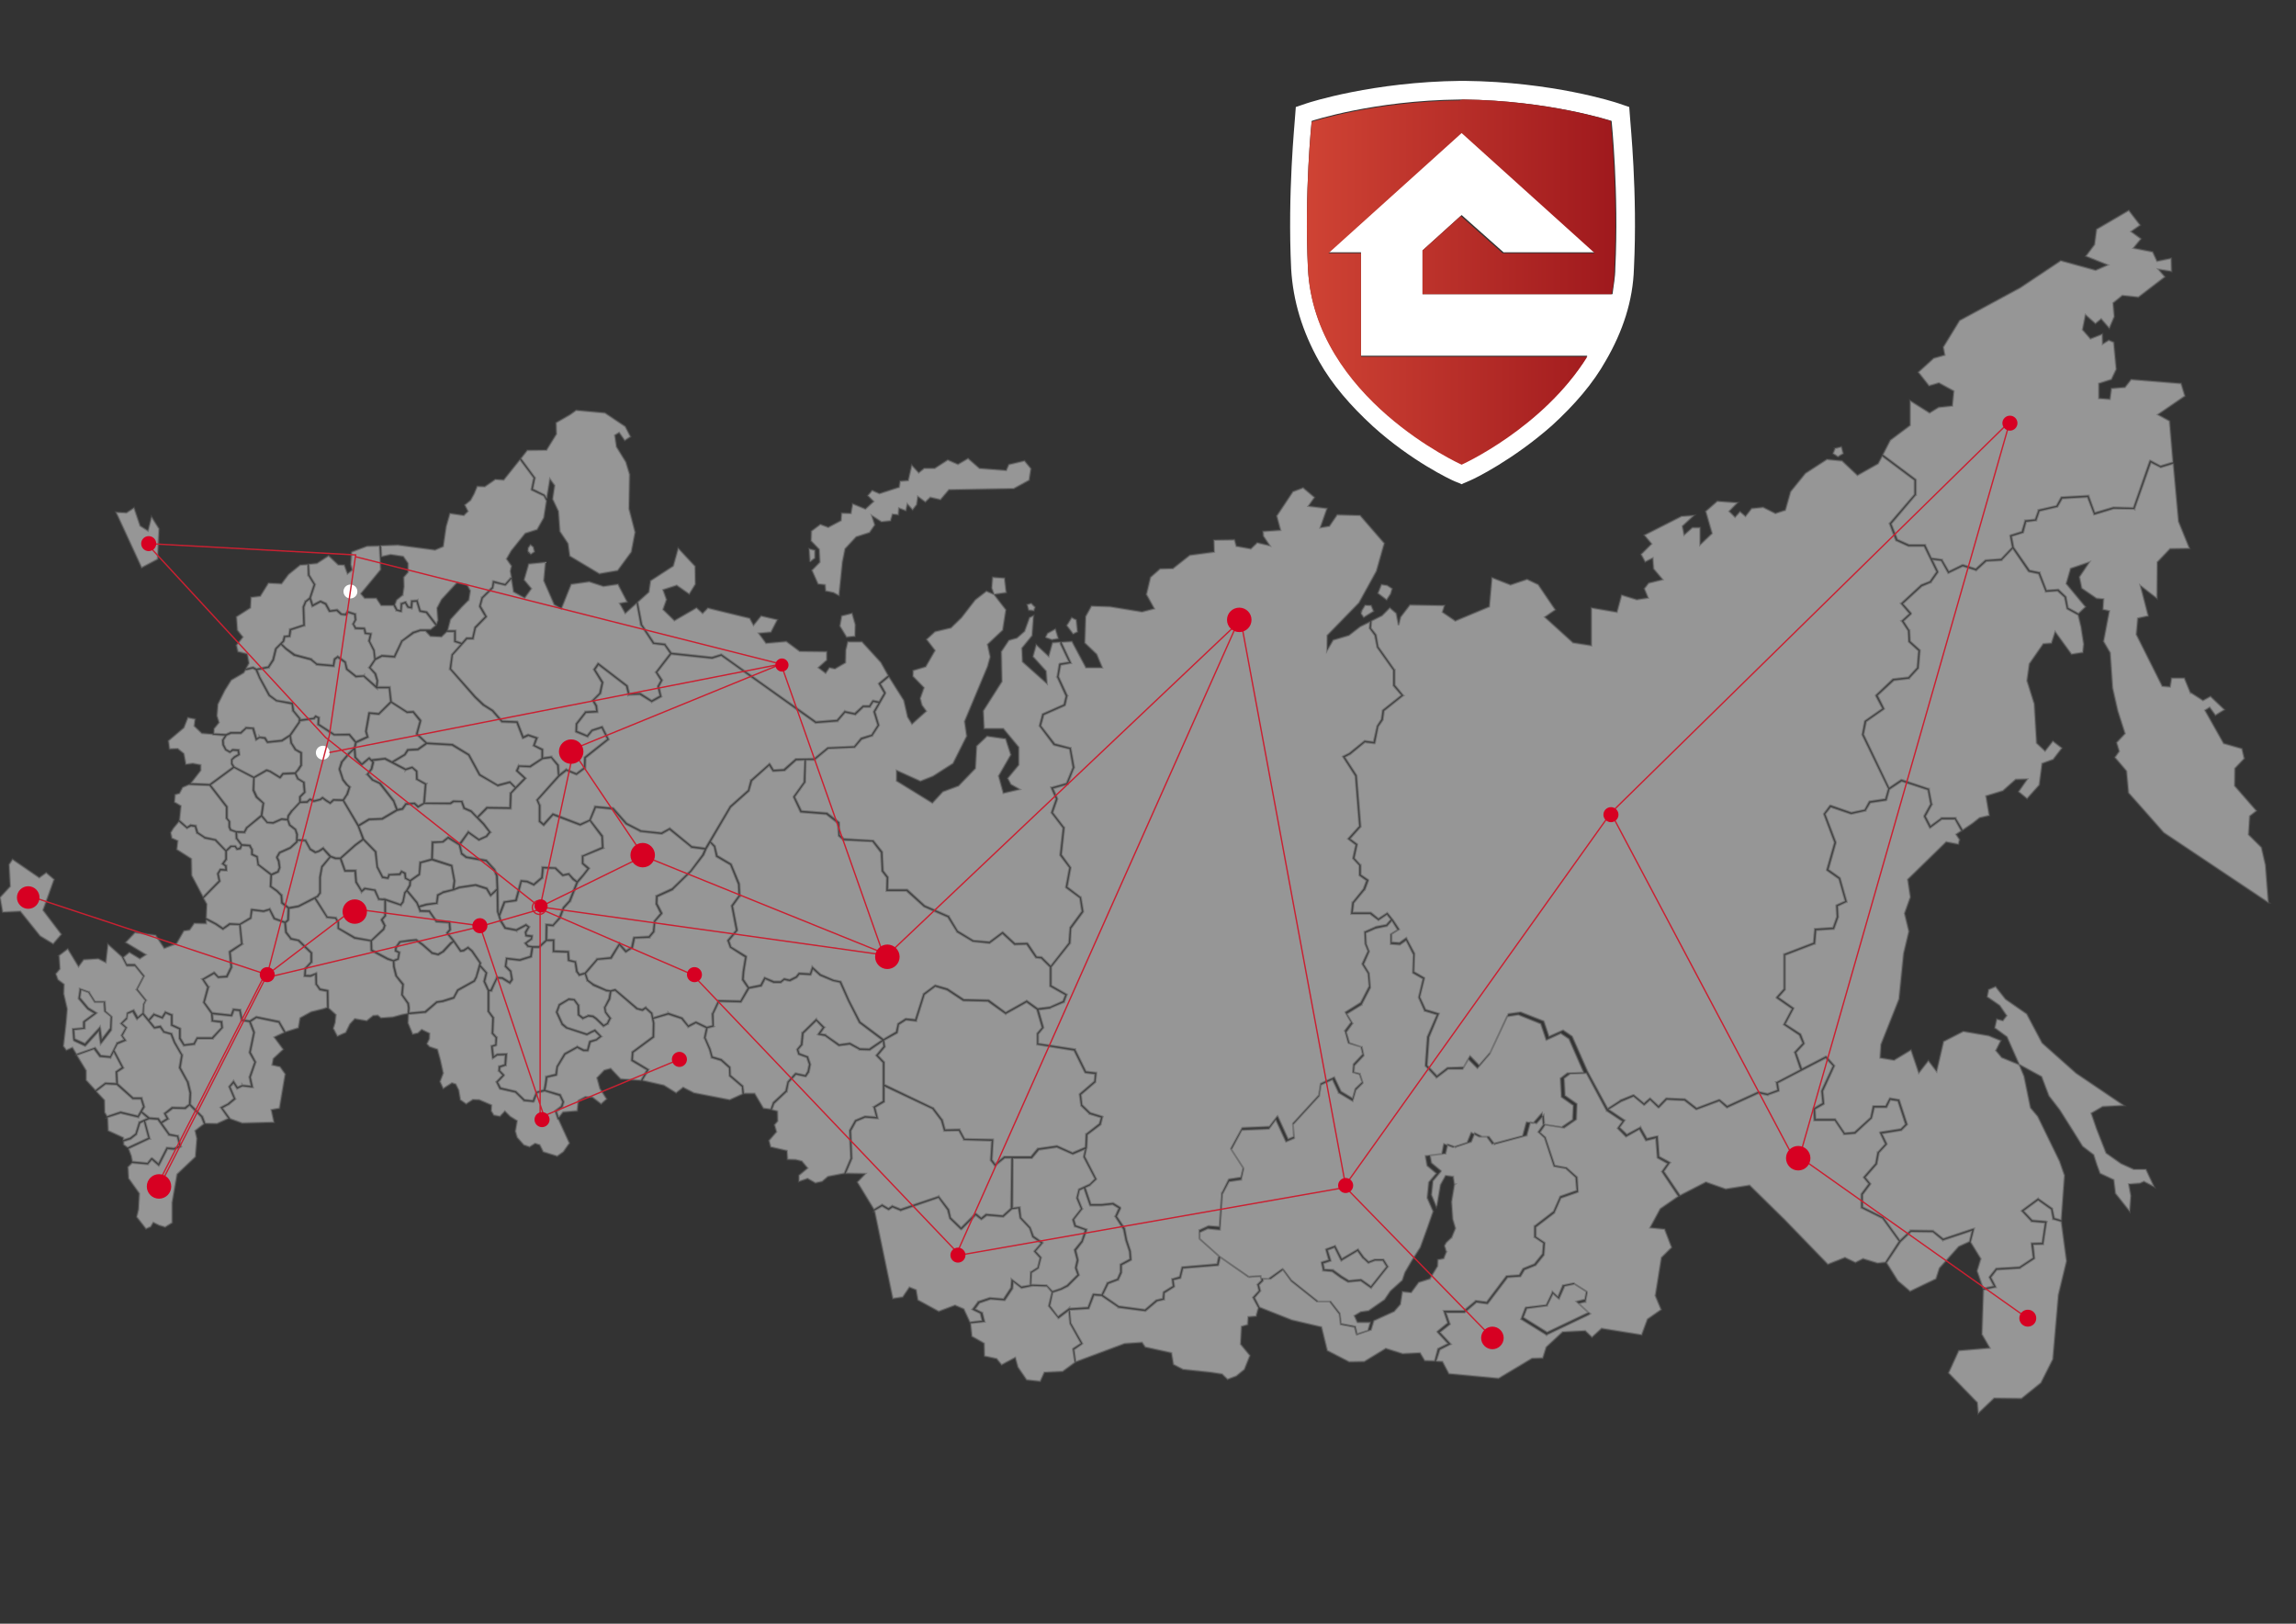 <?xml version="1.0" encoding="UTF-8"?>
<!DOCTYPE svg PUBLIC "-//W3C//DTD SVG 1.1//EN" "http://www.w3.org/Graphics/SVG/1.1/DTD/svg11.dtd">
<!-- Creator: CorelDRAW X7 -->
<svg xmlns="http://www.w3.org/2000/svg" xml:space="preserve" width="297mm" height="210mm" version="1.1" style="shape-rendering:geometricPrecision; text-rendering:geometricPrecision; image-rendering:optimizeQuality; fill-rule:evenodd; clip-rule:evenodd"
viewBox="0 0 29700 21000"
 xmlns:xlink="http://www.w3.org/1999/xlink">
 <rect x="0" y="0" width="29700" height="21000" fill="#333333" stroke="none"/>
 <defs>
  <style type="text/css">
   <![CDATA[
    .str0 {stroke:#595959;stroke-width:25;stroke-opacity:0.502}
    .str1 {stroke:#CA2031;stroke-width:17.64}
    .fil2 {fill:none}
    .fil3 {fill:#D70022}
    .fil1 {fill:white}
    .fil0 {fill:#FAFAFA;fill-opacity:0.502}
    .fil4 {fill:url(#id0)}
   ]]>
  </style>
  <linearGradient id="id0" gradientUnits="userSpaceOnUse" x1="16905.1" y1="3648.8" x2="20896.2" y2="3648.8">
   <stop offset="0" style="stop-opacity:1; stop-color:#CF4334"/>
   <stop offset="1" style="stop-opacity:1; stop-color:#9F191D"/>
  </linearGradient>
 </defs>
 <g id="Слой_x0020_1">
  <path class="fil0 str0" d="M23738 5798l-27 68 64 41 68 -41 -23 -87 -82 19zm-5914 1875l113 86 52 -79 19 -67 -64 -42 -75 -11 -45 113zm-218 263l34 49 128 -79 -31 -75 -79 -4 -41 67 -11 42zm6741 -2037l-53 98 -267 150 -199 -187 -196 -19 -278 180 -192 237 -68 240 -128 42 -158 -79 -150 15 -79 101 -71 -60 -64 71 -76 -75 109 -112 -263 -19 -150 131 82 286 -154 146 0 -221 -101 0 -106 94 -22 -113 150 -139 -162 11 -481 244 94 113 -136 135 53 98 98 -49 11 139 117 139 -181 45 -56 72 49 120 -147 22 -196 -60 -60 222 -331 -56 0 488 -237 -37 -365 -331 136 -94 -222 -327 -143 -68 -215 72 -240 -94 -34 376 -440 184 -166 -113 26 -86 -447 -8 -121 158 -26 105 -30 -154 -83 -71 -101 101 -136 68 -7 94 64 82 0 4 3 0 27 154 210 297 4 0 0 4 0 195 105 128 8 7 -8 4 -244 195 -15 113 0 4 0 0 -60 86 -42 211 -3 7 -8 0 -120 -15 -192 158 -4 0 0 0 -64 34 154 237 0 0 0 3 53 658 0 4 -4 3 -135 151 90 67 4 4 0 4 -38 176 79 87 4 0 0 4 0 123 94 64 4 4 0 8 -45 120 0 0 -4 0 -139 169 -15 124 229 0 4 0 4 0 97 79 110 -72 3 -3 8 7 60 75 4 4 0 0 79 120 4 8 -8 4 -90 56 0 105 101 8 79 -57 12 -7 3 11 102 192 0 3 0 4 -8 229 132 76 4 3 0 4 -60 244 75 162 165 49 8 3 -4 8 -124 297 -26 364 128 135 135 -105 4 0 4 0 203 -7 75 -132 7 -11 8 7 109 113 147 -169 229 -488 0 -4 4 -4 154 -22 4 0 0 0 297 116 4 4 0 4 64 191 177 -79 7 -3 4 3 109 75 4 4 0 0 199 451 260 481 162 -105 0 -4 0 0 169 -68 7 0 4 4 128 105 72 -63 7 -4 4 4 105 97 94 -97 4 -4 4 0 237 11 4 0 0 0 150 117 290 -109 3 0 8 3 94 79 403 -184 3 0 0 0 117 26 128 -48 -15 -94 -4 -8 8 0 308 -161 -75 -222 -4 -4 4 -4 105 -112 -45 -106 -196 -131 -7 -4 4 -7 105 -199 -196 -136 -7 -7 4 -8 94 -105 0 -443 0 -8 3 0 380 -146 15 -169 0 -12 12 0 225 -15 49 -139 -7 -142 0 -8 7 -4 109 -49 -82 -289 -155 -109 -3 -4 0 -3 101 -354 -139 -368 0 -4 4 -3 75 -102 4 -3 7 0 267 93 173 -37 57 -105 4 -4 3 0 203 -30 38 -132 -338 -698 0 0 0 -4 33 -173 0 0 4 -4 226 -158 -87 -165 0 -7 4 -4 218 -207 4 0 0 0 196 -22 113 -124 18 -218 -124 -113 -4 -4 0 -4 -7 -139 -79 -120 -8 -7 8 -4 98 -90 -106 -124 -7 -8 7 -3 252 -233 4 -4 0 0 113 -45 87 -124 -162 -331 -200 0 0 0 -3 0 -155 -71 -3 0 -4 -4 -79 -210 -4 -8 4 -4 320 -372 0 -184 -418 -312zm3762 79l-45 -533 -151 -83 350 -240 -49 -162 -647 -52 -79 101 -176 15 -19 139 -143 -11 0 -192 162 -52 63 -132 -33 -349 -64 -27 -79 49 -4 -128 -154 60 -102 -116 38 -192 128 113 75 -60 105 120 64 -150 -15 -177 120 -97 207 22 343 -263 -83 -97 169 26 -4 -169 -184 37 -56 -120 -249 -49 98 -120 -128 -94 117 -83 -147 -191 -417 244 -27 199 -113 150 283 113 -155 68 -451 -124 -523 349 -786 425 -211 345 19 102 -143 41 -199 181 139 176 128 -37 192 105 -19 191 -177 19 -117 72 -252 -158 0 319 -256 192 -97 188 425 319 4 4 0 3 0 192 0 4 -4 0 -316 372 79 203 150 67 203 0 8 0 0 4 79 169 135 19 4 0 0 4 87 150 176 -86 4 0 4 0 165 52 125 -113 3 0 4 0 196 -15 143 -150 -27 -146 0 -8 8 -4 143 -45 41 -139 0 -7 8 0 124 -12 41 -116 0 -8 4 0 230 -52 60 -109 3 -4 4 0 343 -19 7 0 0 4 79 218 241 -71 0 0 0 0 259 7 211 -605 4 -7 11 4 124 67 162 -49zm-2720 4757l128 -87 90 -71 125 -30 -42 -252 218 -67 166 -147 150 -4 -113 162 110 90 158 -176 37 -279 143 -52 113 -147 -117 -90 -101 128 -109 -102 -30 -507 -94 -300 30 -218 180 -259 106 -8 48 -147 211 290 147 -23 11 -109 -34 -221 -37 -154 -143 -79 -4 -4 0 -4 -30 -143 -90 -82 -147 11 -8 0 0 -4 -90 -229 -124 -26 -4 -4 -4 0 -203 -297 -143 150 0 4 -3 0 -196 11 -128 117 -4 4 -4 -4 -169 -53 -180 87 -8 4 -4 -8 -86 -154 -117 -15 75 154 0 4 0 7 -90 128 0 4 -4 0 -116 49 -245 225 106 120 3 8 -3 7 -98 90 75 117 4 0 0 4 7 139 124 112 4 4 0 4 -19 225 0 4 -3 4 -117 128 0 3 -4 0 -195 23 -211 195 83 166 3 7 -3 4 -230 161 -34 166 331 691 155 -105 3 0 4 0 350 116 4 0 0 8 37 191 4 4 -4 4 -82 150 64 124 139 -101 0 -4 4 0 176 0 8 0 0 8 90 150zm267 5948l-19 574 102 177 -402 34 -132 289 372 383 12 139 206 -195 354 4 252 -203 154 -305 72 -834 105 -435 -68 -511 -101 -30 -8 0 0 -8 -22 -120 -169 -120 -189 139 113 120 177 15 11 4 -3 7 -42 278 0 8 -7 0 -124 3 18 177 0 4 -3 3 -185 121 0 3 -3 0 -298 19 -75 98 60 116 4 12 -11 0 -151 34zm-165 -617l131 214 -48 158 79 226 139 -30 -57 -109 -3 -4 3 -8 83 -105 4 -4 4 0 297 -18 177 -117 -23 -180 0 -11 11 0 128 -4 38 -259 -173 -15 -4 0 0 -4 -120 -128 -8 -7 8 -8 203 -150 4 -4 3 4 177 124 4 3 0 4 26 120 90 27 42 -579 -64 -184 -282 -579 -94 -112 -83 -406 -56 -135 -23 -23 -211 -86 -75 -90 64 -128 -158 -64 -327 -56 -256 131 -90 387 -106 -139 -124 158 -101 -297 -219 132 -180 -30 11 -173 233 -586 60 -590 68 -286 -56 -233 75 -210 -34 -229 497 -485 158 30 15 -60 -45 -68 67 -45 -82 -150 -170 0 -146 109 -8 4 -4 -8 -71 -139 0 -4 0 -7 83 -151 -34 -184 -339 -112 -158 105 -37 135 0 4 -8 4 -203 30 -60 101 0 4 -4 0 -181 41 0 0 -3 0 -264 -90 -71 90 139 365 0 3 0 4 -98 346 147 105 4 4 0 0 86 304 0 8 -7 0 -109 52 7 139 0 4 0 0 -53 147 -3 7 -8 0 -222 15 -15 169 0 8 -7 0 -380 146 0 440 0 4 0 3 -87 98 192 135 7 4 -3 8 -106 199 196 127 0 0 4 4 45 117 0 3 -4 8 -101 109 75 210 305 -158 7 -3 4 3 101 113 4 4 0 4 -150 327 15 157 0 8 -4 4 -113 64 8 127 252 0 3 0 4 8 117 173 128 -12 207 -188 30 -142 3 -8 8 0 154 0 49 -94 4 -7 4 0 113 19 3 0 4 7 102 312 0 4 -4 3 -68 68 -4 4 0 0 -252 41 64 132 0 7 -3 4 -98 105 -27 143 0 4 0 0 -150 172 64 79 4 4 -4 8 -98 131 0 162 263 131 4 0 0 4 215 297 135 -128 0 -4 4 0 289 4 0 4 4 0 128 101 384 -128 15 -3 -4 15 -41 161zm-1087 267l146 233 158 135 335 -161 45 -139 249 -278 139 -64 34 -143 -373 124 -4 4 -3 -4 -128 -105 -282 -4 -136 132 -180 270zm-2671 -872l334 -172 256 90 309 -49 451 443 561 579 222 -87 135 64 98 -49 188 57 101 -11 177 -271 -214 -297 -271 -135 -4 0 0 -8 0 -169 0 -3 0 0 98 -132 -64 -79 -4 -4 4 -7 151 -173 26 -143 0 -3 4 0 97 -106 -67 -139 -4 -11 11 -4 260 -41 60 -60 -98 -301 -98 -15 -45 94 -3 4 -8 0 -150 0 -34 139 0 0 -4 4 -211 195 0 0 -4 0 -135 11 -7 0 0 -7 -117 -173 -260 0 -7 0 0 -7 -8 -143 0 -8 4 0 113 -67 -15 -154 0 -4 0 0 150 -323 -94 -102 -620 323 15 94 0 8 -8 4 -135 48 0 4 -4 0 -117 -26 -402 184 -4 4 -8 -4 -94 -83 -293 109 -4 0 -4 0 -150 -116 -229 -11 -98 101 -8 4 -7 -4 -102 -98 -71 64 -8 4 -4 -4 -131 -109 -162 68 -162 101 203 136 8 3 -8 12 -60 82 94 90 169 -90 8 -7 4 11 79 139 128 -30 11 0 0 7 19 256 131 71 12 8 -8 7 -75 106 211 311zm4394 -1675l-8 -19 290 158 94 248 139 180 173 274 124 199 143 109 41 128 42 113 177 83 22 176 185 233 15 -203 -27 -150 143 -11 53 -23 132 68 -106 -226 -158 0 -165 -75 -192 -135 -124 -316 -68 -199 147 -86 274 -15 -617 -417 -440 -391 -199 -376 -275 -191 -128 -162 -90 38 -19 94 162 112 90 132 -49 64 -79 -19 -26 113 158 116 158 357 -15 -4 23 23zm-23494 -2168l42 75 -8 180 128 68 0 0 90 60 83 -60 4 0 0 0 128 7 135 -82 12 -102 3 -7 8 0 150 19 79 -23 4 -4 4 8 60 116 132 49 30 -26 7 -147 -82 -64 -4 -3 0 -4 -8 -94 -52 -53 -83 -60 -4 -3 0 -4 8 -147 -162 -127 -4 0 0 -4 -15 -98 -64 -30 -4 -4 0 -4 0 -60 -26 -45 -94 -7 -15 41 -4 4 -4 0 -37 7 -8 0 0 -3 -26 -34 -42 0 -60 56 0 105 0 4 -3 0 -34 53 30 22 4 0 0 8 3 49 0 11 -11 0 -68 -4 -26 45 19 94 0 4 -4 4 -211 214zm-319 -992l-72 86 -34 57 15 71 76 34 -12 113 188 120 4 214 147 278 203 -207 -19 -90 0 -4 0 0 34 -56 4 -4 4 0 63 4 -3 -37 -34 -27 -8 -4 4 -7 41 -56 0 -102 -135 -139 -135 -26 0 0 0 -4 -98 -64 -4 0 0 -4 -23 -78 -48 -8 -49 26 -4 4 -8 -7 -97 -83zm127 -477l-79 34 -41 78 -56 16 -8 97 83 49 -19 184 98 87 45 -27 4 -3 4 3 56 8 8 0 0 7 26 83 90 60 136 30 0 0 3 0 132 139 60 -56 4 0 4 0 49 0 3 0 4 0 23 34 30 -8 15 -34 -60 -82 -4 0 0 -4 -4 -79 -64 -23 -4 0 -3 -3 -19 -42 0 0 0 -3 0 -68 -30 -38 -4 -3 0 -4 0 -143 -214 -278 -268 -11zm305 -654l-135 -11 -98 -94 11 -90 -94 -19 -52 131 -200 169 15 106 106 -4 79 64 26 139 90 -12 102 19 0 72 -128 165 244 11 301 -221 -22 -38 0 -4 0 -4 0 -48 0 -4 0 0 37 -38 0 0 0 0 53 -30 -8 -41 -60 -4 -34 23 -3 3 -4 0 -57 -33 0 0 -3 -4 -34 -64 0 0 0 -4 -4 -56 0 -4 4 -4 30 -52 -143 -11 -4 0 -4 0 -11 -8zm429 -830l-23 37 -161 94 -83 132 -90 180 -12 150 27 87 -64 79 -4 60 4 4 154 7 60 -26 4 0 0 0 124 0 68 -60 0 -4 4 0 90 7 7 0 4 4 38 132 34 -19 0 -4 3 4 68 7 4 0 4 4 30 49 177 -19 105 -67 116 -166 4 -41 -79 -98 -4 0 0 -4 -11 -86 -195 -38 -4 0 0 0 -98 -71 0 0 0 0 -128 -237 0 0 0 -3 -41 -94 -38 -19 -75 19 -4 0 0 0 -15 0zm-448 1488l215 278 0 3 0 4 0 143 30 37 4 4 0 0 0 72 15 33 64 23 101 4 30 -57 0 0 4 0 184 -154 23 -154 -83 -71 0 -4 -4 0 -41 -90 0 -4 0 0 8 -158 -249 -131 -301 222zm655 409l-181 147 -33 60 0 3 -8 0 -94 -3 4 71 60 79 101 8 4 0 4 3 26 53 4 0 0 4 0 56 60 30 4 4 0 4 15 97 162 124 79 -34 19 -48 -12 -79 -22 -49 0 -4 0 -4 34 -60 3 0 0 -4 140 -63 79 -72 3 -90 -18 -60 -72 -56 -4 -4 0 0 -22 -64 -72 -8 -109 49 0 0 -4 0 -75 -7 -4 0 -3 -4 -68 -79zm466 312l0 15 0 4 -3 3 -83 76 0 0 -4 3 -135 60 -30 53 22 45 0 4 0 0 11 83 0 3 0 0 -22 57 0 0 -4 3 -83 38 -7 139 79 56 0 0 0 0 56 57 4 0 0 3 8 94 79 64 124 -22 240 -124 31 -42 0 -199 0 0 0 -3 26 -136 0 -3 0 0 105 -124 -83 -94 -52 30 0 0 0 0 -45 15 -4 0 -4 0 -68 -42 0 0 0 -3 -60 -109 -98 -4zm-556 -812l-4 154 41 87 83 79 4 3 0 4 -23 158 68 83 71 3 110 -48 0 0 3 0 68 7 8 -41 0 -4 0 0 48 -68 4 0 0 0 98 -105 0 -67 0 -4 0 0 60 -60 -11 -121 -72 -45 -3 0 0 -3 -30 -64 -151 7 -34 45 -7 4 -8 -4 -128 -79 -37 -11 -158 90zm590 323l-98 106 -45 64 -7 45 22 64 76 60 0 0 0 3 22 64 0 0 0 4 -4 60 102 8 8 0 0 3 60 109 64 38 37 -11 57 -38 7 -4 4 8 94 101 64 23 56 0 189 -169 0 0 0 0 97 -72 -22 -64 0 0 -38 -101 -192 -327 -116 -4 -42 38 -7 4 -4 -4 -49 -30 0 0 -45 -34 -23 19 0 0 -3 0 -83 22 -4 0 0 0 -49 -22 -30 30 -4 4 0 0 -94 3zm-67 -394l30 -34 41 -64 0 -150 -68 -41 -3 0 0 0 -53 -87 -4 0 0 -4 -11 -86 -98 64 0 0 -4 0 -184 19 -4 0 -4 -4 -33 -49 -61 -11 -41 26 -8 4 -3 -11 -42 -136 -79 -3 -67 64 0 0 -4 0 -124 0 -60 26 -38 60 4 56 30 60 49 27 30 -27 4 0 3 0 72 4 7 0 0 8 8 52 0 8 -4 4 -56 33 -34 30 0 45 26 42 252 131 162 -94 4 0 3 0 38 15 4 0 0 0 124 76 34 -42 4 -4 3 0 155 -7zm-53 -477l15 94 53 82 71 38 4 4 0 3 0 162 0 0 0 4 -45 67 -4 0 -26 34 30 64 71 45 4 0 4 4 11 131 0 4 -4 4 -56 56 0 57 79 -4 34 -30 7 -4 4 0 49 23 75 -19 30 -23 4 -3 4 3 52 38 0 0 42 26 37 -34 4 -3 4 0 120 3 45 -67 31 -90 -27 -27 -4 0 0 0 -52 -67 0 -4 0 0 -45 -135 0 -4 0 0 30 -98 0 0 3 0 98 -116 0 0 4 0 60 -60 15 -68 -79 -94 -188 0 -4 0 -3 0 -207 -135 -4 0 0 -8 4 -79 -27 -11 -18 23 -4 0 -4 0 -177 26 -3 15 0 4 0 0 -117 169zm816 184l-49 45 -97 113 -31 90 42 131 52 68 34 30 4 4 -4 7 -30 94 -4 0 0 0 -45 72 188 315 132 -79 4 0 0 0 165 -7 185 -109 -38 -105 -180 -230 -87 -41 -4 0 0 0 -67 -75 -8 -4 8 -7 48 -68 19 -83 -41 -41 -87 75 -7 4 -8 -4 -82 -90 -4 -4 0 -3 -8 -98zm245 143l11 11 4 4 0 3 -23 91 -4 3 0 0 -45 61 61 67 90 41 0 0 4 0 180 233 0 0 0 4 42 105 56 -11 45 -60 0 -4 4 0 113 -7 3 0 0 0 46 41 67 -38 19 -240 -105 -60 -4 0 -4 -8 -3 -97 -49 -45 -83 26 -4 4 0 -4 -267 -139 -154 19zm267 18l158 83 83 -26 3 0 4 4 57 48 3 4 0 4 4 98 109 60 8 0 -4 7 -19 241 324 0 41 -27 4 0 0 0 109 4 7 0 0 4 31 83 86 37 0 4 4 0 71 75 121 -124 3 0 4 0 290 4 7 -184 0 -4 4 0 57 -64 -64 -64 -155 42 -3 0 -4 -4 -233 -135 0 0 -4 -4 -139 -256 -211 -127 -324 -19 -112 79 0 0 -4 0 -124 7 -38 57 -4 3 0 0 -150 90zm-485 -270l139 -64 -19 -64 0 0 0 -4 41 -236 4 -8 8 0 120 11 150 -150 -18 -173 -151 0 0 8 -15 -11 -162 -147 -97 8 -4 0 -4 -4 -117 -94 -3 -4 0 0 -19 -86 -90 -64 -31 26 -15 79 0 8 -11 0 -214 -19 -4 0 0 -4 -75 -60 -211 -56 0 0 -4 0 -109 -83 0 0 0 0 -60 -60 -56 56 -34 139 0 4 0 0 -64 98 0 3 -4 0 -147 27 34 90 128 233 90 67 200 34 7 0 0 8 15 94 79 97 4 4 0 4 -4 11 173 -22 23 -27 4 -3 7 3 38 19 4 0 0 8 -4 79 199 131 192 -4 4 0 4 4 79 94zm899 22l-117 -112 -4 -4 0 -4 45 -165 -86 -109 -79 4 0 0 -4 -4 -199 -128 -154 151 -4 3 -4 0 -113 -11 -41 225 19 72 3 7 -7 4 -147 68 -15 71 8 113 75 82 90 -75 8 -3 3 3 23 23 177 -19 0 0 4 0 86 45 158 -94 38 -60 3 -4 4 0 128 -7 102 -72zm-222 3513l-4 109 60 143 68 -15 49 -45 101 49 -3 71 -31 64 34 38 102 34 38 139 37 169 -41 109 41 90 113 -72 49 15 38 76 22 127 75 53 87 -56 83 3 158 68 -4 75 34 56 79 15 64 -67 67 67 91 57 -23 135 23 79 86 98 75 26 72 -45 60 19 45 90 181 56 79 -56 79 -113 -139 -304 -12 -8 -3 -3 0 -4 -30 -90 -4 -4 4 -8 75 -56 19 -56 -38 -79 -192 -60 -94 22 -45 113 -4 4 -4 0 -120 -12 -4 0 0 -3 -109 -106 -195 -45 -4 0 -4 -3 -41 -83 -4 -8 4 -3 79 -83 -49 -53 -4 0 0 -7 4 -49 0 -8 7 0 68 -22 7 -120 -101 3 -49 34 -11 8 -4 -15 -15 -143 0 -8 4 0 49 -18 3 -87 -45 -49 -4 -3 0 -4 8 -199 -56 -79 -4 -4 0 -4 0 -266 -53 -117 0 -4 0 -3 26 -106 -71 -78 -4 11 0 0 -37 120 0 4 0 0 -27 52 -4 4 0 0 -210 117 -53 97 0 0 -4 4 -143 45 0 0 -3 0 -72 11 -147 128 -3 0 -4 0 -211 19 -7 7zm-1031 -86l94 86 -11 102 -23 75 53 101 109 -48 53 -109 64 -68 154 26 83 -67 60 -4 41 34 154 -11 113 -31 75 -15 4 -7 4 -64 -8 -56 -75 -109 -4 -4 0 -4 12 -128 -83 -108 0 0 -4 -4 -30 -120 0 0 0 0 -4 -72 -71 -22 0 0 0 0 -211 -113 -4 -4 0 -4 -3 -116 -203 -34 0 0 -4 0 -215 -128 -3 -3 0 -4 0 -72 -31 -52 -105 -11 -7 0 0 -4 -155 -241 -207 106 0 0 0 0 -120 22 -7 147 0 3 -4 4 -34 30 11 117 60 79 94 22 0 0 4 0 166 162 4 3 0 4 0 120 0 4 -4 0 -75 83 -4 79 60 3 68 -26 11 -7 4 15 3 131 42 60 98 19 7 4 0 7 4 222zm850 -605l4 68 30 120 87 105 0 4 0 4 -12 131 75 105 0 4 4 0 8 60 0 0 0 4 -4 60 203 -19 147 -124 4 -3 0 0 75 -12 143 -45 49 -94 3 -3 0 0 211 -117 27 -49 33 -120 15 -56 -105 -151 -45 -37 -45 30 -4 4 0 0 -41 7 -8 0 -4 -4 -82 -120 -27 19 -105 113 -4 0 0 0 -60 37 -4 0 -4 0 -79 -19 -3 0 0 -3 -121 -106 -82 -60 -76 8 -124 15 -49 71 -4 30 42 23 4 0 0 7 -15 83 0 4 -4 4 -53 22zm-290 -263l4 113 203 109 72 26 53 -22 11 -72 -42 -19 -3 -3 0 -4 3 -41 0 0 0 -4 53 -75 4 -4 4 0 131 -19 0 0 79 -7 0 0 4 0 87 63 0 0 0 0 120 106 71 18 57 -33 105 -113 4 0 0 0 26 -19 -79 -98 -3 -7 3 -4 34 -41 -7 -83 -158 -11 -4 0 -4 -4 -90 -128 -113 -3 -8 0 0 -8 -41 -101 -124 -151 -19 23 -22 109 0 4 0 0 -31 41 -3 8 -4 -4 -192 -64 0 195 0 4 -4 4 -37 45 34 71 3 4 -3 4 -16 49 0 0 -3 3 -155 143zm-413 -1059l-57 0 0 0 -4 0 -60 -23 -105 128 -23 131 0 203 0 4 -3 0 -34 49 0 0 -4 0 -23 11 151 241 105 11 8 0 0 4 34 56 0 4 0 3 0 68 210 120 207 38 154 -147 12 -41 -38 -71 0 -4 4 -8 41 -45 0 -199 -71 -7 -8 0 0 -4 -52 -113 -117 -19 -41 34 -8 8 -4 -12 -75 -120 0 0 0 -4 -11 -135 -124 0 -4 0 -4 -7 -56 -154zm301 -245l-98 72 -185 165 53 150 124 0 12 0 0 8 11 143 64 109 34 -30 3 0 4 0 128 22 4 0 4 4 49 113 67 3 0 -3 12 3 195 68 26 -34 23 -113 0 0 0 -3 26 -30 38 -68 4 -49 -53 -30 -4 0 -3 -7 -8 -57 -30 -19 -19 30 -4 4 -3 0 -132 4 -15 38 -4 7 -7 0 -68 -11 -4 0 -4 -8 -67 -131 0 0 0 -4 -23 -192 -150 -154zm617 530l-4 53 0 4 0 0 -38 63 128 154 0 0 0 4 19 42 94 -27 0 0 0 0 128 -15 11 -98 0 -3 4 -4 68 -34 0 -4 0 0 128 -30 15 -109 -34 -187 -249 -79 -139 37 -15 147 0 3 -4 4 -112 79zm-670 -710l38 98 0 0 26 67 154 158 4 4 0 4 19 191 67 128 57 11 15 -37 0 -4 7 0 132 -8 23 -30 3 -7 8 4 45 22 4 4 0 4 7 60 49 26 113 -79 11 -146 0 -8 8 0 143 -41 7 -214 0 -8 8 0 128 -4 71 -56 4 -4 8 4 135 86 113 -154 4 -7 7 7 132 94 90 -41 38 -49 -75 -97 -158 -162 -91 -41 -4 0 0 -4 -30 -83 -97 0 -38 26 -4 0 -4 0 -334 -3 -76 45 -7 4 -4 -4 -45 -42 -102 8 -41 60 -4 4 -4 0 -67 15 -192 113 0 0 -4 0 -165 7 -132 79zm1290 244l-139 -86 -64 52 -4 0 -3 0 -121 8 -7 203 244 79 8 4 0 3 37 199 0 0 0 0 -11 102 64 -26 0 0 4 0 207 -31 0 0 4 0 146 46 0 3 4 4 45 75 75 -71 -7 -162 -30 -79 -102 -112 -256 -45 -3 0 -4 -4 -60 -45 0 -4 0 -4 -27 -109zm489 590l-71 64 -8 8 -7 -8 -49 -83 -139 -45 -203 30 -76 27 0 3 -7 0 -132 34 -60 34 -15 98 0 7 -8 0 -131 19 -91 26 15 38 113 4 4 0 0 3 90 132 162 7 8 4 3 8 8 94 0 3 -4 4 -30 38 75 90 0 0 4 7 87 124 33 -7 53 -34 8 -4 3 4 53 45 0 0 0 0 105 154 4 4 0 4 -7 26 82 94 4 4 0 3 -26 109 49 109 22 0 34 -71 0 0 42 -86 0 -8 7 0 68 4 4 0 0 0 90 56 22 -30 -15 -98 -64 -63 -3 -4 0 -4 15 -101 0 -8 11 0 166 19 135 -42 19 -112 -49 -8 -4 0 0 -3 -34 -38 -3 -8 7 -3 72 -53 3 -22 -64 -8 -7 -4 0 -4 -8 -41 0 -4 0 -3 38 -64 -26 -15 -121 64 0 3 -4 -3 -143 -27 -3 0 -4 -3 -60 -98 0 -4 0 0 -38 -116 0 0 0 -4 -4 -267zm42 327l15 53 60 94 135 26 121 -64 7 -4 4 4 34 26 7 4 -3 8 -38 67 4 30 68 8 7 0 0 11 -7 38 0 3 -4 0 -64 49 22 30 53 8 83 0 86 -79 4 -196 0 -11 11 0 79 8 79 -90 53 -136 0 0 0 0 79 -86 94 -237 -49 -34 0 0 0 0 -52 -64 -72 16 -7 0 -4 -4 -94 -90 -147 -4 -4 52 0 0 -7 72 0 4 -4 0 -105 90 -4 4 -8 -4 -82 -38 -68 -7 -64 244 -4 4 -4 3 -143 19 -67 173zm605 323l-90 83 -4 4 -3 0 -79 0 -19 116 0 4 -8 4 -143 45 0 0 -3 0 -162 -19 -11 86 63 64 0 0 0 4 19 105 0 4 0 4 -30 41 -4 7 -7 -3 -98 -60 -60 -4 -38 82 0 0 -34 79 0 4 -7 0 -26 0 0 259 56 76 4 3 0 4 -8 199 45 53 4 0 0 7 -7 94 0 4 -4 4 -45 15 15 124 37 -27 4 -3 4 0 113 -4 11 0 0 7 -11 139 0 8 -8 0 -67 23 -4 41 52 52 4 8 -4 7 -79 83 38 71 196 46 3 3 0 0 110 106 105 11 45 -109 4 -4 4 0 90 -26 15 -83 11 -83 0 -7 8 0 116 -30 15 -94 0 0 0 -4 98 -165 0 0 4 -4 162 -90 3 -4 4 4 83 41 41 0 27 -105 3 -4 4 -3 83 -23 45 -38 -64 -63 -37 15 -61 33 -3 0 -4 0 -260 -86 0 0 -4 0 -60 -49 0 -4 0 0 -71 -154 0 -3 0 -4 34 -90 0 -4 3 -4 121 -71 4 -4 3 0 68 8 4 0 4 3 52 72 4 0 0 3 4 121 49 37 64 -26 0 -4 3 0 61 8 3 0 0 0 42 30 0 0 0 0 94 90 41 -23 30 -63 -56 -76 0 0 0 -3 -11 -60 0 -4 3 0 57 -113 15 -90 -49 -4 0 -4 -4 0 -169 -71 0 -4 0 0 -72 -56 -3 0 0 -4 -27 -83 -67 19 -8 4 -4 -8 -30 -41 0 -4 -4 0 -11 -75 0 0 -7 -45 -79 -19 -8 -3 0 -4 -7 -102 -181 -7 -8 0 0 -11 0 -132 -79 0zm557 -1552l-120 57 -4 0 -4 0 -346 -132 -113 128 -7 8 -8 -4 -52 -45 -4 -4 0 -4 0 -206 -30 -68 0 -4 4 -4 274 -308 -11 -131 -79 -98 -109 15 -158 105 0 0 -4 0 -139 -7 -19 52 98 91 7 7 -7 8 -121 124 0 0 -60 63 -7 192 0 8 -8 0 -297 -4 -117 116 72 75 0 0 4 4 79 105 7 8 -7 4 -46 56 0 0 -3 0 -98 45 -4 0 -4 -4 -128 -90 -105 151 23 105 56 45 260 45 3 4 0 0 106 116 0 0 0 0 34 83 0 4 0 0 7 169 0 3 0 0 4 286 7 34 61 -158 3 -4 4 0 143 -22 68 -245 4 -7 7 0 75 7 0 0 0 0 83 38 98 -83 7 -67 4 -60 0 -8 12 0 158 8 3 0 4 0 94 90 72 -15 7 0 0 3 60 64 42 34 75 -83 60 -78 -68 -61 -3 -3 0 -4 0 -94 0 -7 7 0 252 -109 -7 -136 -151 -203zm5677 -2727l68 7 15 -45 -49 -49 -53 15 19 72zm218 353l83 30 83 -15 -38 -124 -102 56 -26 53zm192 60l-102 8 -49 176 -161 -150 -42 154 170 188 11 161 -316 -282 -8 -176 132 -162 19 -259 -53 26 -64 177 -98 86 -105 30 -98 147 8 387 -241 379 11 230 249 0 199 240 0 229 -143 173 41 79 113 64 -210 49 -61 -222 158 -274 -67 -207 -241 -34 -135 128 -16 289 -218 226 -203 75 -135 146 -463 -285 0 -135 308 139 162 -64 260 -166 177 -353 -27 -191 297 -710 34 -124 -34 -162 196 -184 41 -263 -154 -199 158 -23 -22 -188 -155 -11 -11 139 30 83 -98 -42 -146 113 -177 229 -136 132 -206 49 -110 101 110 143 -121 210 -162 49 -3 75 143 147 -49 139 22 86 57 79 -185 166 -56 -91 -49 -214 -192 -304 -109 90 64 113 0 7 0 4 -135 237 52 173 0 3 -3 4 -83 128 0 4 -4 0 -135 45 -87 101 -4 4 -3 0 -339 15 -173 143 0 3 -4 0 -113 0 -7 286 0 4 -4 3 -132 185 87 180 327 26 0 0 4 0 154 120 4 4 0 4 4 158 56 49 373 22 3 0 4 0 117 147 0 3 0 4 11 237 64 83 0 3 0 0 -4 158 245 0 3 0 4 0 226 207 308 135 4 0 0 4 113 188 203 124 207 18 166 -124 7 -3 4 3 154 143 154 -4 8 0 4 4 116 173 60 4 4 0 4 4 113 112 233 -297 15 -191 0 -4 0 -4 154 -210 -26 -173 -177 -131 -4 -4 0 -8 46 -248 -121 -161 0 -4 0 -4 38 -345 -147 -192 -4 -4 0 -4 61 -176 -61 -139 -3 -11 11 0 188 -53 83 -203 -42 -240 -199 -49 -4 -4 -4 0 -180 -240 -4 -4 0 -4 38 -146 0 -4 7 -4 271 -120 26 -109 -112 -244 -4 -4 4 -4 26 -161 4 -4 3 -4 121 -19 -113 -236 0 0 0 -4 0 -19zm-4093 5839l139 0 113 191 90 12 4 0 30 -83 0 0 0 -4 162 -150 26 -113 0 -4 0 0 98 -109 4 -3 7 0 121 26 30 -49 19 -90 -30 -90 -106 -38 -4 -4 0 -3 -18 -57 0 -3 3 -4 49 -60 15 -151 0 -3 4 0 173 -169 8 -8 3 8 98 97 8 4 -8 8 -52 75 67 11 4 0 0 4 177 124 135 -19 4 0 0 0 128 71 120 4 166 -113 -294 -221 -3 -4 0 0 -143 -282 0 0 -106 -237 -82 -18 0 0 -4 0 -173 -72 0 0 0 0 -90 -82 -23 67 -4 8 -7 0 -139 -8 -31 38 -3 4 0 0 -87 45 -4 0 -3 0 -68 -15 -41 33 -4 4 -4 0 -87 0 0 0 -3 0 -109 -49 -46 90 -3 4 -4 0 -154 30 -102 173 -4 4 -3 0 -279 -8 -75 158 4 158 4 4 -8 3 -75 19 -27 124 64 147 0 0 0 0 27 97 116 34 4 4 0 0 109 98 0 4 0 3 4 98 162 139 0 4 0 3 11 91 0 0 0 0zm-1313 -169l278 63 158 98 91 -71 139 71 463 90 165 -75 0 -7 -7 -87 -162 -139 0 0 0 -4 -4 -101 -105 -94 -121 -37 -3 0 0 -8 -27 -98 -64 -150 -3 0 0 -4 26 -124 -132 -64 -94 49 -7 4 -4 -8 -83 -101 -169 -56 -192 56 11 56 0 0 0 0 -3 177 0 4 -4 4 -264 195 -7 94 199 120 8 4 -4 7 -79 136zm-1083 480l56 -71 184 -15 15 -135 91 -49 90 7 113 87 71 -64 -86 -135 -38 -139 94 -98 83 -22 128 135 263 19 0 -4 0 0 4 -4 72 -128 -196 -116 -4 -4 0 -7 8 -102 0 -4 3 -3 264 -196 4 -173 -23 -120 -72 -67 -37 26 -4 0 -4 0 -67 -19 0 0 -4 0 -279 -240 -48 11 -15 94 0 4 0 0 -61 109 8 56 60 79 4 4 -4 3 -34 68 0 4 -4 0 -52 30 -4 3 -4 -3 -98 -94 -37 -26 -57 -8 -67 30 -4 4 -4 -4 -56 -45 -4 -4 0 -4 -4 -120 -49 -67 -64 -4 -116 71 -30 87 67 146 57 49 256 83 56 -30 0 0 41 -19 8 -4 4 4 75 79 7 7 -7 4 -57 45 0 0 0 0 -79 26 -30 106 -3 7 -8 0 -49 0 0 0 -4 0 -79 -41 -154 86 -98 162 -11 101 -4 4 -3 4 -117 26 -11 79 0 0 -15 83 195 56 4 4 0 3 41 87 0 4 0 3 -18 60 0 4 -4 0 -72 57 27 78zm1960 -3554l-49 83 -34 79 0 0 -4 4 -158 206 0 0 0 0 -237 233 0 0 0 4 -199 90 -4 86 64 124 0 8 -4 4 -86 97 -12 132 0 4 -3 3 -57 68 0 4 -4 0 -188 7 -26 121 -4 3 0 0 -79 53 -7 4 -8 -4 -75 -87 -102 170 -3 3 -4 0 -173 15 -151 177 27 83 71 52 166 75 52 8 60 -15 4 0 4 4 282 240 60 15 42 -26 7 -4 4 8 79 71 0 4 0 3 11 53 196 -60 0 -4 4 4 176 60 0 0 4 4 75 97 95 -48 3 0 4 0 139 67 72 -19 -8 -150 0 -4 4 0 79 -169 0 -3 7 0 279 7 94 -165 -72 -105 0 -4 0 -4 8 -101 0 0 30 -184 -192 -124 0 0 -4 -4 -30 -83 -3 -4 3 -7 109 -128 -22 -113 0 0 -38 -199 0 -3 0 -4 94 -128 -7 -147 -102 -251 -180 -105 -4 -4 0 -4 -26 -120 -49 -53zm1222 -1071l-109 4 -150 135 -4 0 -4 0 -139 8 -4 0 -4 -4 -45 -71 -222 199 -37 128 0 3 0 0 -237 211 -260 443 57 57 0 0 0 3 30 121 176 105 0 3 4 0 106 256 0 4 0 0 7 154 0 4 -4 0 -90 127 38 196 0 0 22 116 0 4 -4 4 -105 127 26 79 196 120 4 4 0 8 -30 188 0 0 -8 101 68 102 150 -31 49 -90 4 -7 8 4 116 48 83 0 41 -33 4 -4 4 0 68 15 82 -41 34 -42 4 -4 4 0 139 8 26 -75 4 -15 11 11 98 90 169 72 87 18 4 0 3 4 106 241 0 0 143 278 301 225 161 -94 23 -101 0 -4 4 -4 98 -64 3 0 4 0 117 12 105 -327 0 -4 0 0 147 -109 4 -4 3 0 158 45 0 0 0 0 211 139 316 8 4 0 4 0 218 161 267 -150 4 -4 7 4 136 98 158 -19 169 -75 30 -79 -192 -109 -7 -4 0 -7 0 -241 -113 -112 -64 -8 -4 0 -4 -4 -116 -169 -155 4 -3 0 -4 -4 -151 -139 -161 120 -4 4 -4 0 -211 -22 -3 0 0 0 -207 -124 0 -4 0 0 -117 -188 -308 -135 0 0 0 0 -226 -203 -252 0 -8 0 0 -11 4 -162 -64 -83 0 0 0 -3 -11 -237 -109 -143 -373 -19 -3 0 -4 -3 -60 -53 0 -4 0 -3 -8 -155 -150 -116 -328 -26 -3 0 -4 -4 -90 -192 0 -3 0 -4 135 -188 11 -286zm-6403 -2077l-45 34 -26 67 7 233 0 8 -7 0 -169 56 -12 79 0 7 -7 0 -57 4 -15 56 -3 4 0 0 -27 27 60 56 110 79 210 56 4 0 0 4 71 60 207 19 12 -75 0 -4 3 -4 42 -30 4 -4 7 4 94 68 4 3 0 4 22 87 113 90 98 -4 4 -4 0 4 154 135 8 -67 -27 -87 -67 -75 -8 -7 4 -4 68 -102 -12 -112 -60 -121 -4 -3 0 -4 19 -83 -60 -7 -4 0 -4 -8 -11 -52 -105 -4 -8 0 0 -4 -30 -56 -4 -4 4 -4 27 -52 -8 -64 -79 -26 -26 30 0 3 -8 0 -56 -7 0 0 -4 0 -56 -49 -87 11 -8 0 -3 -4 -49 -90 -60 -30 -98 53 -11 4 -4 -12 -27 -82zm1061 1322l200 128 79 -4 3 0 4 4 94 113 0 3 0 8 -45 165 120 113 328 19 0 0 4 0 214 131 0 0 4 4 139 256 226 135 158 -42 3 0 4 4 68 68 109 -113 -98 -90 -4 -4 0 -7 27 -60 4 -8 3 4 143 4 151 -98 0 -105 -102 -53 -7 -4 3 -7 30 -87 -94 -33 -64 30 -11 3 -4 -11 -75 -192 -188 -7 -4 0 -3 -4 -121 -139 -113 -71 0 0 -3 0 -110 -105 0 0 0 0 -319 -365 -4 0 0 -4 26 -184 0 -3 0 0 121 -136 -79 -26 -8 -4 0 -4 0 -124 -98 0 -64 61 -3 3 -4 0 -136 -7 -3 0 0 0 -64 -68 -64 0 -87 30 -147 105 -94 200 -3 7 -8 0 -158 -11 -86 45 -64 98 67 71 0 4 4 0 26 90 0 0 0 4 -7 79 154 0 8 0 0 7 22 184zm-1087 -1773l-98 7 -150 121 -90 120 -170 -8 -105 169 -120 15 -8 136 -181 116 12 173 71 90 -83 105 19 83 121 30 22 120 -37 68 7 0 79 -19 4 0 4 0 41 23 150 -30 57 -91 34 -139 4 -3 0 -4 94 -94 15 -60 3 -4 8 0 53 -7 11 -76 0 -7 7 0 170 -56 -8 -226 0 0 0 -4 30 -71 0 -4 4 0 53 -45 56 -169 -71 -116 -4 0 0 -4 -4 -139zm929 -241l-161 4 -200 75 -11 162 19 71 -61 49 -41 -113 -79 -3 -124 -117 -151 98 -105 11 8 139 71 117 4 3 0 4 -57 173 27 86 94 -49 4 0 3 0 68 31 0 3 4 0 49 90 86 -11 4 0 4 0 56 53 45 4 27 -34 3 -4 8 4 90 30 8 0 0 7 7 75 0 0 -3 4 -27 49 27 45 109 4 3 0 4 7 15 57 60 7 8 0 0 12 -19 90 60 116 0 0 0 4 12 101 82 -41 0 0 4 0 154 11 94 -195 0 -4 4 0 147 -113 0 0 4 0 90 -30 4 0 0 0 131 0 64 -52 -124 -162 -79 -15 -4 -4 -3 -3 -38 -124 -49 4 -7 75 -4 11 -8 -4 -41 -7 -4 -4 -4 0 -30 -53 -37 12 -8 86 0 11 -11 0 -57 -15 -3 0 0 -4 -34 -63 -154 0 -4 0 -4 -4 -60 -90 -147 0 -4 0 -3 -4 -42 -49 -3 -7 3 -4 252 -305 -15 -308zm2163 -612l42 -252 60 83 -26 176 75 158 19 260 105 157 23 162 383 229 237 -41 177 -241 49 -255 -79 -305 8 -443 -49 -161 -121 -196 -22 -150 56 -34 72 102 75 -49 -68 -132 -263 -176 -373 -34 -71 52 -188 109 4 147 -128 207 -249 3 -82 105 180 245 4 3 0 4 -30 143 150 75 4 4 0 0 26 45zm-455 1022l-15 -83 15 -67 -64 -91 60 -105 181 -225 154 -49 87 -154 34 -218 -34 -64 -158 -75 -4 -4 0 -7 30 -147 -177 -237 -210 263 -109 -7 -136 94 -98 -4 -41 98 -45 82 -75 61 41 82 -53 53 -180 -26 -49 169 -38 259 -105 45 -482 -64 -218 8 8 142 116 -26 0 0 4 0 154 23 4 0 4 3 60 87 0 4 0 3 0 106 0 3 -4 4 -52 60 3 120 0 4 0 0 -15 105 0 4 -4 0 -75 60 -22 60 30 64 41 8 4 -83 0 -7 7 0 53 -19 8 0 0 7 33 53 27 7 7 -75 0 -7 8 0 68 -4 7 -4 0 8 38 127 79 15 3 0 4 4 121 158 18 -49 -11 -154 0 0 0 -4 57 -109 0 0 0 0 199 -217 4 -4 7 4 117 26 4 0 3 4 34 67 4 4 0 4 -19 116 0 4 -4 0 -86 86 -147 162 -37 143 97 0 8 0 0 7 0 128 79 26 56 -64 4 -3 4 0 71 0 30 -132 0 0 0 -4 136 -139 -34 -56 0 0 -41 -71 0 -4 0 -4 30 -109 0 -4 4 0 131 -131 11 -71 0 -8 12 0 90 26 56 12 68 -76 0 -3 4 0 11 -4zm2065 992l-180 233 64 97 4 4 -4 8 -41 75 30 124 3 7 -7 4 -117 64 -4 4 -3 -4 -151 -94 -143 4 -7 4 0 -8 -27 -109 -357 -274 -41 60 101 161 0 4 0 4 -30 139 0 4 -4 0 -86 86 41 68 0 4 0 0 8 75 0 7 -12 0 -139 8 -113 146 -3 87 131 56 57 -68 4 -3 0 0 127 -42 8 -3 4 7 79 158 3 7 -7 4 -293 233 -4 132 0 3 -4 0 -105 79 -4 4 -4 0 -128 -53 -94 76 -274 304 26 64 4 0 0 4 0 202 41 34 117 -128 3 -3 8 3 346 132 120 -53 68 -169 0 -7 8 0 229 22 4 0 4 4 169 192 188 97 260 27 105 -57 4 -3 3 3 283 233 173 23 316 -534 0 -3 0 0 237 -211 34 -128 0 -3 3 0 234 -207 7 -8 8 8 45 75 131 -7 155 -136 0 0 3 0 237 -3 173 -143 0 0 4 0 339 -15 86 -105 4 0 0 -4 135 -41 79 -124 -52 -170 0 -3 0 -4 64 -109 -68 -15 -41 64 0 4 -8 0 -79 0 -101 97 -4 4 -8 -4 -124 -26 -94 109 0 4 -4 0 -282 22 -4 0 -3 -4 -1215 -867 -117 37 0 0 -4 0 -527 -56zm-1854 -1334l38 41 48 -33 -15 -61 -37 -30 -30 42 -4 41zm3649 139l64 -49 0 -101 -75 -19 11 169zm1012 1469l-94 -169 -245 -267 -184 0 -26 109 -4 162 -136 79 -71 -15 -49 71 -94 -71 109 -98 0 -109 -350 -4 -173 -128 -263 23 -94 -128 158 -15 83 -161 -211 -49 -98 120 -49 -90 -541 -132 -68 68 -79 -71 -286 165 -147 -143 45 -128 -45 -127 177 -57 162 113 79 -128 -4 -233 -218 -233 -64 230 -294 191 -22 147 -143 128 56 293 155 233 143 15 3 3 0 4 79 109 523 56 121 -37 3 0 4 4 1219 867 271 -22 98 -113 3 -4 4 4 124 26 102 -93 4 -4 3 0 79 0 42 -64 4 -4 7 0 75 15 64 -109 -67 -116 -4 -8 7 -7 117 -98zm-429 -507l-109 11 -87 -143 23 -131 135 -34 42 147 -4 150zm-207 -526l45 -436 34 -169 143 -154 173 -56 68 -98 -38 -120 124 79 117 -12 26 -86 76 7 7 -86 90 34 19 -87 68 75 53 -67 15 -105 97 71 64 -60 132 30 109 -128 839 -15 199 -109 23 -150 -83 -101 -203 48 -34 76 -346 -27 -147 -128 -131 76 -132 -57 -169 109 -136 0 -71 57 -90 -98 -46 199 -105 8 -11 78 -256 83 -94 -41 -56 67 75 76 -106 97 -165 -67 -23 124 -120 -4 -8 97 -165 87 -102 -38 -116 87 -4 127 105 109 8 166 -102 105 79 177 91 11 7 79 102 22 71 38zm-2618 98l-147 131 -71 -128 97 -18 -120 -230 -188 27 -184 -60 -234 33 -127 316 -91 -53 -135 -308 22 -240 -218 22 -60 207 94 113 -86 120 -143 -79 -27 -165 -4 0 -71 79 -4 3 -4 0 -60 -15 0 0 -82 -18 -12 60 0 3 0 4 -135 132 -27 101 42 71 34 61 3 3 -3 8 -139 143 -31 135 0 7 -7 0 -75 0 -57 64 0 0 -128 143 -22 177 320 360 109 102 112 71 0 4 4 0 117 135 192 8 3 0 4 3 75 192 57 -26 4 0 3 0 110 37 11 4 -4 8 -34 90 102 49 4 3 0 4 0 105 105 -15 7 0 0 4 87 102 4 3 0 4 7 120 87 -67 3 -4 4 4 128 52 98 -75 4 -128 0 -3 3 -4 294 -233 -72 -143 -120 38 -56 71 -4 8 -8 -4 -146 -60 -4 -4 0 -8 4 -93 0 -4 3 -4 117 -150 0 -4 4 0 139 -8 -8 -60 -41 -71 -4 -4 8 -7 86 -87 30 -135 -101 -165 -4 -8 4 -4 49 -71 4 -7 7 3 372 286 4 4 0 0 23 101 139 -4 0 0 4 0 146 94 106 -60 -30 -120 0 -4 3 -4 38 -71 -64 -102 -4 -3 4 -4 184 -240 -71 -106 -143 -18 -4 0 -3 -4 -155 -237 -3 0 0 0 -53 -285zm-6734 -1176l331 717 207 -109 19 -394 -98 -154 -45 180 -102 -64 -79 -233 -98 64 -135 -7zm1166 5271l0 49 -154 -4 -60 86 -75 12 -95 165 -158 60 -112 -169 -267 -34 -121 128 263 158 -79 52 -135 -82 -79 64 45 90 98 0 4 0 4 3 116 143 4 8 -4 4 -86 165 112 139 4 4 -4 3 -26 53 -4 113 64 79 61 -68 7 -8 4 4 101 38 38 -60 4 -8 7 4 83 34 4 0 0 7 0 124 98 45 7 4 0 4 0 120 49 83 120 -15 38 -68 4 -7 4 0 191 0 121 -128 -8 -64 -109 -15 -7 0 0 -8 -8 -94 -98 -139 -3 -3 0 -4 52 -195 -64 -98 -7 -8 11 -3 143 -83 4 -4 7 4 49 53 102 -8 56 -113 -19 -195 0 -8 4 -3 151 -98 -23 -241 -120 -3 -87 60 -4 4 -7 -4 -94 -64 -117 -60zm1027 1450l166 -52 22 -128 143 -79 154 -38 53 -18 -4 -207 -94 -19 -3 -4 0 0 -46 -67 -3 0 0 -4 -4 -124 -60 26 0 0 -4 0 -68 -3 -11 0 0 -12 7 -90 0 0 0 -4 76 -82 0 -113 -162 -158 -94 -19 -4 0 0 -3 -68 -87 0 0 0 -4 -11 -120 -135 -49 0 0 -4 -3 -56 -113 -72 22 -4 0 0 0 -143 -18 -15 97 0 4 -3 4 -136 79 26 248 4 3 -7 4 -151 102 19 191 0 0 0 4 -60 124 -4 4 -4 0 -109 7 -4 0 -3 -3 -49 -49 -132 75 64 94 4 0 -4 7 -53 192 98 135 241 26 26 -67 0 -8 8 0 83 8 7 0 0 7 26 124 94 12 83 -53 0 0 4 0 293 60 4 0 0 4 79 135zm-715 1124l155 56 410 -11 -34 -162 105 -19 75 -443 -67 -94 -102 -23 15 -82 128 -120 -117 -158 57 -27 71 -33 -71 -128 -286 -60 -75 49 52 135 0 4 0 0 -52 255 64 120 3 4 0 4 -67 195 26 120 4 12 -15 0 -121 -15 -64 30 -7 4 -4 -8 -41 -64 -42 45 64 151 4 7 -4 4 -86 71 0 0 -4 0 -75 42 101 139zm-323 60l150 3 147 -67 -94 -135 -7 -8 7 -4 87 -45 79 -67 -64 -151 0 -4 3 -3 49 -60 8 -12 7 12 45 71 61 -26 0 -4 3 4 110 11 -23 -113 0 0 0 -4 68 -191 -68 -120 0 -4 0 -4 53 -255 -53 -136 -94 -15 -8 0 0 -3 -26 -124 -68 -8 -26 71 -4 4 -4 0 -244 -26 7 79 110 11 7 0 0 8 8 75 0 4 -4 3 -124 136 0 3 -4 0 -196 0 -37 72 0 3 -8 0 -128 15 -7 0 0 -3 -57 -90 0 -4 0 0 0 -117 -97 -45 -8 -4 0 -7 0 -120 -68 -30 -37 60 -4 7 -8 -3 -101 -38 -60 68 67 82 72 -15 4 0 3 4 45 68 95 26 3 0 0 4 42 109 94 165 3 0 0 4 -26 161 98 181 4 0 0 3 34 143 0 0 0 0 -8 147 154 154 0 3 4 0 34 91zm-948 511l-53 52 8 147 139 195 -11 207 -23 97 120 154 61 -26 34 -56 75 37 79 23 90 -56 0 -260 64 -368 237 -225 19 -237 -23 -101 113 -87 -34 -90 -150 -150 -53 45 -4 0 -3 0 -158 -4 -91 68 34 60 4 7 -8 4 -79 49 98 139 106 22 7 0 0 4 34 132 4 7 -8 4 -83 34 0 0 -3 0 -83 -8 -105 207 -8 11 -8 -7 -82 -72 -49 57 0 3 -8 0 -199 -18zm-45 -184l34 93 15 72 195 19 49 -61 8 -3 7 3 79 68 102 -199 4 -8 7 0 87 8 71 -30 -30 -117 -105 -18 -4 0 0 -4 -143 -199 -109 -8 -53 23 60 225 4 8 -7 0 -271 128zm-64 -94l0 41 52 37 268 -124 -57 -214 -49 23 -45 143 0 3 -4 4 -67 53 0 0 -4 4 -94 30zm-207 -309l7 170 196 90 0 30 90 -30 68 -53 45 -146 0 -4 4 0 109 -49 -83 -71 -34 56 -3 7 -8 -3 -222 -53 -165 53 -4 3zm-147 -338l106 113 3 158 30 49 4 0 0 0 169 -57 4 0 4 0 218 53 68 -120 -30 -98 -102 0 -4 0 -3 -4 -203 -180 -143 -8 -121 94zm-252 -469l121 199 0 124 120 131 124 -94 4 -3 4 0 139 7 -8 -146 0 -4 4 -4 75 -52 -105 -200 -38 72 -3 7 -4 -3 -132 -12 -4 0 -3 -4 -72 -97 -222 79zm-229 -1289l11 173 -53 64 27 75 79 60 -4 124 45 195 -15 181 -34 300 38 53 79 -34 52 86 234 -82 7 -4 4 4 71 97 121 12 86 -173 0 -4 4 0 90 -37 -34 -53 -3 -4 3 -4 53 -93 -56 -49 -8 -8 8 -7 67 -68 8 -56 0 -4 4 -4 75 -34 8 -3 3 7 49 86 64 -52 8 -113 0 0 0 0 26 -49 -113 -139 -4 -3 4 -4 87 -166 -109 -135 -98 0 -8 0 -4 -4 -60 -116 -180 -162 -27 237 -97 -49 -189 12 -67 90 -139 -229 -113 86 0 0zm184 1078l-8 -116 0 0 0 -8 0 -7 8 0 8 0 120 -11 0 -72 0 0 0 -4 0 -3 4 -4 3 -4 0 0 136 -101 -87 -53 0 0 0 0 0 0 0 0 0 0 0 0 -109 -128 0 0 -4 -3 -3 -4 0 -4 0 -4 15 -101 0 0 0 -11 0 -12 11 4 11 4 94 34 0 0 4 0 4 0 0 3 0 4 0 0 75 120 105 0 0 0 16 0 7 0 0 8 0 7 8 109 75 64 4 4 3 4 0 4 0 3 -7 151 0 3 0 4 0 4 0 4 -109 142 -15 19 -15 19 -4 -23 -4 -22 -15 -124 -169 188 -4 3 -4 4 -7 -4 -8 -3 -128 -60 -3 -4 -4 -4 0 -4 -4 -15 0 0zm899 -315l-68 56 -7 8 -8 -12 -49 -86 -64 26 -7 57 0 3 0 4 -64 60 56 49 4 4 -4 7 -52 98 41 56 4 8 -11 4 -98 41 -42 79 117 222 4 7 -4 4 -79 52 8 147 199 180 105 0 8 0 0 8 34 109 0 3 0 4 -34 57 98 78 112 8 4 0 4 4 30 45 72 -45 -31 -60 -3 -8 7 -4 94 -75 4 0 4 0 158 4 56 -41 8 -143 -34 -143 -102 -184 0 0 0 -4 27 -161 -94 -162 0 0 0 0 -42 -105 -90 -26 -4 0 0 -4 -45 -60 -68 11 -7 0 -4 -4 -143 -176zm-888 199l8 116 131 60 185 -202 11 -16 4 19 19 143 109 -143 7 -150 -79 -64 -3 -4 0 -3 -8 -113 0 0 -109 0 -8 0 -3 -4 -79 -124 -94 -34 0 0 -15 102 0 0 0 0 109 131 0 0 0 0 97 60 12 8 -8 7 -147 109 0 0 0 79 0 8 -7 0 -132 15zm15334 3588l417 165 384 90 75 305 283 146 195 -3 279 -170 218 68 225 -11 61 101 128 4 41 -154 4 -8 3 0 125 -63 -136 -147 -4 -7 8 -8 128 -105 -49 -147 -4 -11 11 0 249 0 154 -128 0 -3 4 0 139 18 252 -334 4 -4 3 0 162 -11 49 -83 4 0 4 -4 139 -56 105 -131 11 -139 -112 -76 -4 0 0 -7 0 -132 0 -7 4 0 244 -188 83 -188 0 -4 4 -3 214 -75 -15 -170 -128 -116 -147 -26 -3 0 -4 -4 -120 -365 -76 -71 -7 -4 4 -7 75 -105 -8 -106 -90 102 -4 4 -4 -4 -75 -11 -45 165 0 7 -4 0 -406 109 -8 4 -3 -7 -68 -91 -90 0 -4 0 0 -3 -90 -45 -45 112 -4 4 -4 0 -192 64 -4 4 -3 -4 -98 -34 -27 113 0 7 -7 0 -196 23 19 98 121 101 3 4 -3 7 -102 121 -19 180 64 154 11 -30 42 -248 0 -4 0 0 64 -116 3 -4 8 0 83 11 7 0 0 8 15 94 4 0 -4 3 -37 222 15 222 34 116 0 4 0 4 -46 112 0 4 -3 0 -68 64 -23 41 23 76 4 3 -4 4 -30 75 0 4 -4 4 -75 15 -4 86 0 0 -4 4 -94 154 0 4 -3 0 -143 45 -94 128 -4 3 -4 0 -109 -11 -26 165 0 0 -4 4 -79 90 0 0 -4 0 -256 117 -34 112 -3 8 -4 0 -166 56 -7 4 -4 -11 -22 -94 -177 -34 -4 0 -4 -7 -15 -128 -120 -154 -158 0 -4 0 -4 -4 -335 -267 -3 0 0 0 -106 -143 -165 121 -4 0 -4 0 -94 0 4 19 0 7 -4 4 -49 49 19 75 0 4 -4 3 -71 83 64 124zm-2378 706l632 -236 226 -15 41 60 339 75 26 150 124 64 362 38 143 22 71 68 113 -42 105 -86 72 -180 -121 -147 12 -229 79 -23 7 -101 102 -8 30 -109 -68 -127 -4 -8 4 -4 75 -82 -18 -75 -4 -4 4 -4 52 -52 -11 -53 -151 11 0 0 -3 -4 -369 -255 -23 101 -3 4 -4 4 -452 37 -30 121 0 3 -3 4 -91 23 12 82 0 4 -4 4 -124 79 -4 79 0 7 -8 0 -82 19 -147 124 -4 4 -4 0 -346 -45 -3 0 0 -4 -215 -147 -98 -7 -64 165 0 4 -7 4 -245 15 15 169 147 259 4 8 -8 7 -101 71 22 158zm-1361 -499l18 169 158 90 4 165 158 34 64 79 177 -94 34 124 113 165 176 19 53 -116 237 -12 158 -116 -26 -173 0 -4 3 -4 102 -67 -143 -256 0 0 0 -3 -15 -166 -128 98 -7 4 -4 -8 -117 -146 -4 -4 0 -4 42 -176 -64 -76 -196 -7 0 4 -7 0 -124 26 -4 0 -4 -4 -101 -79 -8 83 0 4 0 3 -98 147 -4 4 -3 0 -181 -15 -143 49 -56 78 90 46 4 0 0 3 26 105 4 12 -11 0 -173 19 0 0zm1060 -414l109 -37 79 -42 136 -135 -30 -86 0 -4 0 -4 22 -98 -33 -127 0 -4 3 -4 91 -112 45 -139 -132 -46 -4 0 0 -3 -26 -83 0 -4 4 -4 105 -135 -56 -135 0 -4 0 -4 26 -105 0 -4 4 -3 139 -64 68 -68 -147 -282 0 -3 0 -4 22 -98 -158 68 -3 0 -4 0 -203 -90 -233 34 -87 105 -4 3 -3 0 -241 0 -4 643 87 -11 7 0 0 7 15 128 120 128 0 0 0 0 42 112 113 79 7 8 -7 7 -87 102 68 75 4 4 0 3 -34 132 0 4 -4 4 -86 56 -8 154 199 7 4 0 4 4 71 75 0 0zm-2302 -1044l237 1138 128 -19 87 -127 86 34 23 131 270 147 211 -79 113 48 79 170 158 -19 -23 -94 -94 -45 -11 -8 8 -7 67 -90 0 -4 4 0 147 -49 4 0 0 0 176 15 94 -143 8 -94 0 -19 15 12 113 86 113 -19 7 -169 0 -3 4 0 87 -57 30 -124 -72 -79 -4 -7 4 -4 87 -101 -109 -76 0 0 -4 -3 -38 -113 -124 -132 0 -3 0 0 -19 -124 -83 11 -112 101 0 0 -4 0 -211 -18 -64 49 -7 3 -4 -3 -68 -53 -180 180 -8 4 -7 -4 -143 -139 0 -4 0 0 -27 -105 -116 -158 -486 166 -3 4 -4 -4 -102 -42 -45 31 -7 3 -4 -3 -79 -46 -98 57zm-372 -481l255 4 -105 109 215 353 101 -60 4 -4 7 4 76 45 45 -30 4 -4 7 4 102 41 489 -165 3 -4 4 7 124 162 0 4 4 0 23 105 135 131 181 -180 7 -4 8 4 64 53 60 -49 4 0 3 0 211 19 105 -94 8 -650 -87 0 -120 97 -7 8 -4 -8 -53 -67 0 -4 0 0 15 -248 -353 -11 -8 0 0 -4 -64 -116 -184 3 -8 0 0 -7 -37 -128 -113 -150 -621 -293 0 199 0 4 -4 3 -116 68 33 131 4 12 -11 0 -154 -12 -117 49 -68 124 15 353 0 4 0 0 -82 192zm-956 -823l72 19 3 128 -41 48 26 91 -97 112 22 83 211 49 7 113 106 3 79 19 75 90 -113 94 0 79 113 -38 101 57 87 -19 75 -64 211 -41 83 -196 -15 -356 0 0 0 -4 71 -128 4 -4 0 0 124 -52 4 0 0 0 143 11 -34 -128 -4 -4 8 -3 116 -72 0 -496 -83 -86 -7 -8 7 -7 91 -109 -8 -68 -169 117 0 0 -4 0 -128 -4 -4 0 0 -4 -124 -67 -135 18 -4 0 -4 0 -176 -127 -79 -15 -15 -4 7 -11 56 -79 -82 -87 -166 162 -15 146 0 4 -4 4 -49 56 16 49 101 38 4 0 4 3 33 98 0 4 0 4 -18 90 0 0 0 4 -38 56 -4 4 -3 0 -125 -27 -94 102 -22 116 0 4 -4 0 -162 154 -30 79zm3427 -1296l-131 -94 -268 150 -3 4 -4 -4 -226 -161 -316 -8 -4 0 0 0 -210 -139 -151 -45 -139 105 -105 335 0 7 -8 0 -124 -15 -94 60 -19 102 0 3 -3 4 -170 94 12 83 0 3 -4 4 -87 105 83 87 0 0 0 4 0 285 628 301 4 0 0 0 117 154 3 0 0 4 34 124 181 -4 7 0 0 4 64 120 358 7 11 0 0 12 -15 251 41 57 117 -98 0 0 4 0 97 0 12 0 0 0 233 0 87 -105 3 0 4 0 237 -34 4 0 4 0 199 90 165 -71 8 -166 0 -7 4 0 169 -132 23 -79 -147 -45 -4 0 0 -3 -109 -106 0 -3 0 -4 -19 -139 0 -4 4 -4 188 -161 8 -94 -125 -15 -3 -4 -4 -4 -139 -281 -470 -76 -8 0 0 -7 0 -132 0 -3 0 -4 64 -75 -68 -233zm610 2310l-57 27 -22 97 56 139 4 4 -4 4 -105 135 22 75 136 49 7 0 0 12 -52 146 0 4 0 0 -87 113 30 124 0 3 0 4 -22 94 30 90 3 4 -3 4 -139 139 -4 3 0 0 -83 42 0 0 0 0 -113 37 -37 173 105 139 135 -101 12 -12 0 8 240 -15 64 -169 4 -4 8 0 101 8 72 -151 0 -3 3 0 128 -49 38 -87 0 -97 0 -4 7 -4 117 -64 -7 -97 -49 -147 0 -4 0 0 -27 -135 -105 -165 -4 -4 4 -4 45 -101 -79 -49 -139 15 0 0 0 0 -147 0 -7 0 -4 -8 -75 -218zm-222 -7277l82 109 57 -27 -15 -154 -60 -30 -64 102zm4206 3817l-61 68 -3 4 -4 0 -143 30 -128 56 7 143 38 94 0 3 0 4 -71 162 71 116 0 4 0 4 15 173 0 3 0 4 -113 218 0 4 -3 0 -189 116 72 120 4 4 -4 4 -79 109 41 139 158 53 4 0 0 3 23 105 0 4 -4 4 -117 124 -7 86 75 19 4 0 0 4 37 113 0 3 -3 4 -87 87 -38 131 -3 11 -12 -7 -165 -98 -4 0 0 -4 -79 -169 -150 68 -23 143 0 3 -4 4 -335 365 16 169 0 7 -8 4 -90 38 -8 3 -4 -7 -128 -278 -86 116 -4 4 -4 0 -346 15 -135 252 154 240 4 4 0 4 -30 135 0 8 -8 0 -150 22 -87 165 -30 448 0 11 -11 0 -147 -15 -105 49 0 86 252 225 376 263 151 -11 7 0 0 8 8 26 97 4 173 -124 8 -4 4 8 109 150 331 263 162 0 3 0 4 4 124 161 0 4 0 4 15 124 173 33 8 0 0 4 23 90 150 -48 30 -106 -158 0 -7 0 -4 -3 -34 -76 -4 -7 8 -4 75 -45 0 0 0 0 102 -15 206 -143 76 -112 0 0 0 0 154 -139 34 -102 0 0 0 0 90 -154 0 0 109 -169 94 -259 0 0 72 -207 -76 -173 0 -4 0 -3 19 -188 0 -4 0 -4 98 -116 -117 -98 -3 -4 0 -3 -19 -109 0 -12 11 0 200 -26 22 -116 4 -12 11 4 106 38 184 -60 49 -121 4 -7 7 4 94 48 94 0 4 0 4 4 67 90 395 -105 46 -169 3 -7 8 0 79 11 98 -113 15 -15 3 23 12 120 241 37 142 -97 8 -184 -150 -106 -4 -3 0 -4 -12 -233 0 -4 4 -3 83 -64 4 0 4 0 206 -8 -191 -436 -106 -71 -180 83 -8 3 -4 -11 -67 -199 -290 -117 -147 23 -225 485 0 0 0 0 -151 176 -7 8 -8 -8 -109 -109 -72 124 -3 4 -4 0 -184 0 -143 109 -8 4 -4 -8 -135 -143 -4 -3 0 -4 26 -372 0 0 0 0 125 -286 -158 -48 -4 0 0 -4 -75 -169 0 -4 0 -4 56 -236 -128 -72 -4 -4 0 -3 8 -233 -94 -184 -75 52 -4 4 -4 0 -109 -8 -8 0 0 -7 0 -117 0 -3 4 -4 87 -53 -75 -120 0 0zm-892 4516l-19 -90 0 -7 8 -4 86 -26 -37 -132 0 -8 7 -3 105 -38 8 -4 4 8 82 161 204 -120 7 -4 4 8 71 98 0 0 0 0 61 56 79 -30 0 0 0 0 109 0 3 0 4 4 53 86 4 4 -4 4 -211 266 -4 8 -7 -4 -128 -90 -158 15 -4 0 -4 0 -94 -56 0 0 -109 -79 -113 -11 -7 0 0 -12 0 0zm4 -82l15 75 105 7 4 0 4 0 0 4 3 0 0 0 109 79 91 56 154 -15 4 0 0 0 4 4 3 0 121 86 203 -255 -49 -79 -102 0 -79 30 -3 4 -4 0 -4 -4 -4 -4 -60 -56 0 0 -4 0 0 0 0 0 0 0 -67 -94 -196 117 -8 7 -7 4 -4 -8 -7 -11 -76 -154 -90 34 38 124 0 7 4 8 -8 4 -11 3 -79 27zm1459 1266l83 4 83 157 643 60 433 -259 139 -4 45 -142 211 -196 293 -15 87 83 124 -113 519 83 75 -203 177 -124 -75 -180 79 -493 132 -131 -91 -237 -188 -19 132 -244 233 -161 -211 -316 -3 -4 3 -3 72 -102 -128 -71 -4 -4 0 -4 -19 -248 -124 30 -7 0 -4 -7 -79 -139 -166 94 -7 3 -4 -3 -101 -102 -4 -4 4 -7 60 -83 -203 -135 -4 0 0 -4 -260 -484 -210 7 -79 60 11 222 150 105 4 4 0 4 -7 191 0 4 -4 4 -147 101 -4 4 -3 0 -245 -38 -68 98 72 64 0 0 0 4 120 360 143 27 4 0 4 0 135 120 4 4 0 3 11 181 0 7 -7 4 -215 75 -83 188 0 4 0 0 -240 184 0 124 112 75 4 4 0 4 -11 146 0 4 0 4 -109 135 0 0 -4 0 -139 56 -49 83 -4 4 -4 0 -161 11 -256 338 -4 4 -4 0 -139 -19 -150 128 -4 4 -4 0 -237 0 49 142 4 8 -4 4 -128 101 136 147 7 7 -11 4 -132 67 -49 151 0 0zm1110 -575l45 -117 4 -3 4 -4 4 0 3 0 256 -30 72 -150 3 -12 4 -11 8 8 7 7 57 53 60 -143 0 -4 4 -4 3 0 4 0 0 0 128 -26 0 0 4 0 4 0 3 4 4 4 0 0 154 97 4 4 4 4 0 7 0 8 0 0 -19 101 0 8 0 7 -8 0 -7 0 -75 19 128 117 0 0 11 7 11 8 -11 7 -11 8 -535 255 0 0 -3 4 -4 4 -4 -4 -4 -4 -308 -191 -8 -4 -7 -4 4 -8 7 -22 0 0zm64 -109l-45 116 308 192 535 -255 0 0 0 0 -143 -132 -12 -11 15 -4 94 -23 19 -101 -154 -98 -128 27 -68 154 -3 11 -12 -8 -67 -60 -76 154 0 4 -7 0 -256 34zm-1915 -5023l-4 3 -3 -3 -106 -79 -244 0 0 -12 15 -135 0 -4 4 0 139 -172 41 -109 -90 -64 -4 -4 0 -128 -79 -86 -4 -4 0 -4 38 -172 -94 -72 -8 -7 8 -8 139 -154 -52 -650 -162 -252 83 -41 195 -158 4 -4 4 0 113 15 45 -202 0 -4 0 0 56 -87 15 -112 0 -4 4 -4 241 -191 -106 -124 0 -4 0 -196 -210 -296 0 0 0 -4 -30 -150 -64 -87 -4 -4 0 -3 7 -83 -128 64 -146 113 -203 60 -79 135 3 -195 410 -421 226 -410 102 -360 -313 -361 -297 -8 -101 147 -117 19 87 -248 -241 -30 79 -113 -147 -124 -132 49 -210 315 49 184 -226 16 4 60 83 124 -162 -38 -83 79 -188 -34 -23 -83 -267 4 4 154 -316 42 -218 172 -166 4 -124 109 -53 222 102 184 -158 41 -414 -67 -241 -8 -75 135 -11 342 154 147 72 173 -211 0 -181 -339 -131 8 0 15 116 248 4 11 -11 0 -124 23 -27 150 113 244 4 4 -4 4 -26 116 -4 4 -4 4 -270 120 -38 139 180 233 200 53 7 0 0 3 46 252 -16 34 0 0 -71 180 0 4 -4 0 -184 53 56 131 0 4 0 4 -60 172 147 192 4 0 0 4 -38 349 117 162 3 4 0 3 -45 248 173 132 4 0 0 4 30 180 0 4 0 3 -158 215 -11 191 -4 0 0 4 -241 304 0 237 196 113 7 3 -3 8 -34 90 0 4 -4 0 -177 75 0 4 -3 0 -147 19 64 225 0 8 -4 3 -64 79 0 120 470 72 8 0 0 7 139 282 124 15 11 0 0 11 -11 106 0 3 0 4 -188 162 15 131 105 102 155 48 7 4 -4 8 -22 90 0 4 -4 3 -169 128 -8 169 0 4 -3 0 -23 109 147 285 3 4 -3 8 -76 71 0 4 0 0 -64 30 72 214 143 0 139 -15 4 0 4 0 90 56 4 8 0 7 -49 102 105 158 0 3 0 0 26 139 49 151 0 0 0 0 8 109 0 4 -4 3 -120 64 0 94 0 4 -42 90 0 4 -3 0 -128 49 -72 146 207 143 339 45 146 -124 4 0 0 0 79 -19 8 -79 0 -3 3 -4 121 -75 -11 -87 0 -7 7 0 90 -27 30 -120 0 -4 8 -3 448 -38 22 -105 -248 -222 -4 -4 0 -108 4 0 113 -53 4 0 0 0 139 11 30 -436 0 -3 4 0 86 -173 4 -4 4 0 150 -23 30 -124 -158 -244 0 -3 0 -4 143 -263 4 -4 4 0 346 -15 94 -124 11 -11 8 15 128 282 75 -31 -12 -165 0 -4 0 -3 335 -365 23 -146 0 -4 177 -83 3 8 83 176 151 91 34 -121 0 -3 3 -4 87 -83 -34 -101 -79 -23 -8 -4 0 -7 8 -94 0 -4 4 -4 116 -124 -22 -94 -158 -48 -4 -4 -4 -4 -41 -150 -4 -4 4 -4 79 -105 -72 -124 -3 -7 7 -4 192 -120 109 -211 -15 -165 -75 -120 0 -4 0 -4 75 -161 -38 -94 0 0 0 0 -7 -151 0 -7 4 0 135 -60 0 0 4 -4 139 -26 60 -68 -52 -64 -106 72zm11508 -226l-38 -488 -52 -226 -166 -165 15 -240 87 -68 -282 -323 3 -226 121 -127 -30 -128 -237 -68 -241 -428 60 -38 75 102 117 -72 -181 -172 -97 52 -158 -101 -4 4 -79 -192 -166 0 -19 113 -101 -8 -335 -669 19 -210 135 -30 -101 -391 214 165 4 -469 165 -173 252 -4 -142 -349 -68 -748 -162 49 -4 0 -3 -4 -121 -60 -211 597 0 8 -7 -4 -263 -4 -249 76 -7 0 0 -8 -83 -218 -327 19 -60 105 -4 4 -4 0 -226 53 -41 120 0 3 -8 0 -124 16 -37 139 -4 3 -4 0 -143 45 27 143 206 297 125 26 7 0 0 8 87 225 146 -11 4 0 4 0 94 90 4 4 0 0 26 143 135 75 91 -87 -249 -300 57 -196 241 -82 -128 191 30 147 192 131 90 8 -8 135 83 19 -75 394 86 147 31 455 67 296 94 294 -109 116 34 113 -56 79 150 176 26 282 207 233 0 0 249 282 1354 905zm-20397 -710l-4 0 0 -4 -282 -229 -98 56 -4 0 -3 0 -275 -30 0 -3 -184 -94 0 0 0 0 -170 -192 -218 -22 -68 161 158 203 0 4 0 4 8 146 4 4 -8 4 -256 105 0 86 72 60 7 8 -82 105 0 0 -68 79 -94 240 0 4 -4 0 -79 87 -49 131 0 0 -4 4 -86 94 0 4 -8 0 -71 -8 -4 180 83 0 11 0 0 143 177 8 11 0 0 7 8 105 75 19 8 0 0 4 11 52 0 0 11 72 27 37 67 -18 154 -177 0 -4 4 0 173 -18 109 -173 8 -12 7 12 79 86 68 -45 26 -120 4 -8 8 0 188 -11 53 -64 15 -131 0 -4 0 0 82 -98 -60 -120 0 -4 0 0 4 -97 0 -8 4 0 203 -94 237 -229 154 -207 30 -67 -169 -23zm-8258 1244l106 -124 -237 -312 143 -398 -102 -87 -90 64 -346 -237 -45 68 15 282 -132 143 34 191 229 -11 256 319 169 102z"/>
  <circle class="fil1" cx="4533" cy="7650" r="90"/>
  <circle class="fil1" cx="4176" cy="9735" r="90"/>
  <path class="fil2 str1" d="M2016 15367l1400 -2742m-1322 2659l1363 -2678 1120 -852 1631 219 828 2459 1752 -731m-8423 -2118l3092 1023 803 -3092 341 -2337 -2678 -146m-24 0l2313 2507 2799 2216 -852 243 -2653 633m3481 1850l0 -2726 1972 852 3457 3627 4990 -876 1875 1923m-1899 -1923l3457 -4845 5161 -5063 -2751 9616 -2386 -4504m2386 4382l2994 2118m-8837 -1729l-1363 -7352 -3676 8253m3676 -8204l-4601 4358 -1339 -3798 -5502 -1388m-341 2532l5843 -1144 -2678 1095 -438 2045 1339 -657 3189 1290 -4528 -633m1339 -657l-901 -1339m-529 1964c22,-45 75,-64 120,-42 45,23 64,76 41,121 -22,45 -75,63 -120,41 -45,-23 -64,-75 -41,-120z"/>
  <path class="fil3" d="M365 11462c81,0 146,65 146,146 0,80 -65,146 -146,146 -80,0 -146,-66 -146,-146 0,-81 66,-146 146,-146zm3092 1046c53,0 97,44 97,98 0,53 -44,97 -97,97 -54,0 -97,-44 -97,-97 0,-54 43,-98 97,-98zm-1400 2678c88,0 158,71 158,159 0,87 -70,158 -158,158 -88,0 -158,-71 -158,-158l0 0c0,-88 70,-159 158,-159zm2532 -3554c88,0 158,71 158,158 0,88 -70,158 -158,158 -88,0 -158,-70 -158,-158 0,-87 70,-158 158,-158l0 0zm1619 243c53,0 97,44 97,98 0,53 -44,97 -97,97 -54,0 -98,-44 -98,-97 0,-54 44,-98 98,-98zm791 -243c46,0 85,39 85,85 0,46 -39,85 -85,85 -46,0 -85,-39 -85,-85 0,-46 39,-85 85,-85zm12 2751c54,0 98,44 98,97 0,54 -44,98 -98,98 -53,0 -97,-44 -97,-98 0,-53 44,-97 97,-97zm1777 -779c54,0 98,44 98,97 0,54 -44,98 -98,98 -53,0 -97,-44 -97,-98 0,-53 44,-97 97,-97zm195 -1096c54,0 97,44 97,98 0,53 -43,97 -97,97 -54,0 -97,-44 -97,-97 0,-54 43,-98 97,-98zm2495 -292c88,0 159,71 159,159 0,87 -71,158 -159,158 -87,0 -158,-71 -158,-158 0,-88 71,-159 158,-159l0 0zm913 3920c54,0 98,44 98,97 0,54 -44,97 -98,97 -53,0 -97,-43 -97,-97 0,-53 44,-97 97,-97zm5015 -901c54,0 98,44 98,97 0,54 -44,98 -98,98 -53,0 -97,-44 -97,-98 0,-53 44,-97 97,-97zm1899 1923c80,0 146,66 146,146 0,81 -66,146 -146,146 -80,0 -146,-65 -146,-146 0,-80 66,-146 146,-146zm3956 -2337c88,0 158,71 158,158 0,88 -70,159 -158,159 -88,0 -158,-71 -158,-159l0 0c0,-87 70,-158 158,-158zm2970 2118c61,0 109,49 109,110 0,60 -48,109 -109,109 -61,0 -110,-49 -110,-109 0,-61 49,-110 110,-110l0 0zm-231 -11563c53,0 97,43 97,97 0,53 -44,97 -97,97 -54,0 -98,-44 -98,-97 0,-54 44,-97 98,-97zm-5161 5063c53,0 97,44 97,98 0,53 -44,97 -97,97 -54,0 -98,-44 -98,-97 0,-54 44,-98 98,-98zm-4808 -2580c87,0 158,70 158,158 0,88 -71,158 -158,158 -88,0 -159,-70 -159,-158 0,-88 71,-158 159,-158l0 0zm-5916 657c46,0 85,39 85,85 0,46 -39,85 -85,85 -46,0 -85,-39 -85,-85 0,-46 39,-85 85,-85zm-1801 2386c87,0 158,70 158,158 0,88 -71,158 -158,158 -88,0 -159,-70 -159,-158 0,-88 71,-158 159,-158l0 0zm-926 -1339c88,0 159,70 159,158 0,88 -71,158 -159,158 -87,0 -158,-70 -158,-158l0 0c0,-88 71,-158 158,-158zm-5465 -2629c54,0 98,43 98,97 0,54 -44,97 -98,97 -53,0 -97,-43 -97,-97 0,-54 44,-97 97,-97z"/>
  <g id="_362863796576">
   <g>
    <path class="fil1" d="M21087 1540l-12 -156 -144 -49c-36,-12 -844,-277 -1988,-289l-48 0c-1133,12 -1952,277 -1988,289l-145 49 -12 156c0,36 -96,952 -48,1940 24,410 144,807 361,1193 169,301 410,578 699,843 494,446 1000,687 1060,711l61 24 24 12 24 -12c0,0 60,-24 84,-36 60,-24 554,-265 1060,-711 290,-265 531,-542 699,-843 217,-374 350,-771 362,-1193 48,-976 -49,-1892 -49,-1928l0 0zm-192 1928c0,121 -24,229 -36,337l-2458 0 0 -566 506 -458 542 482 1193 0 -1735 -1554 -1723 1554 421 0 0 1338 2928 0c-578,927 -1626,1397 -1626,1397 0,0 -1904,-855 -1988,-2530 -49,-976 48,-1904 48,-1904 0,0 795,-265 1916,-277l48 0c1108,12 1916,277 1916,277 0,0 96,928 48,1904z"/>
   </g>
   <path class="fil4" d="M18883 1299c-1109,12 -1916,277 -1916,277 0,0 -97,928 -48,1904 84,1675 1988,2530 1988,2530 0,0 1048,-470 1626,-1397l-2928 0 0 -1338 -421 0 1723 -1554 1723 1554 -1193 0 -542 -482 -494 446 0 566 2446 0c24,-108 36,-216 36,-337 48,-976 -49,-1904 -49,-1904 0,0 -795,-265 -1915,-277l-36 12c12,-12 0,0 0,0z"/>
  </g>
 </g>
</svg>

